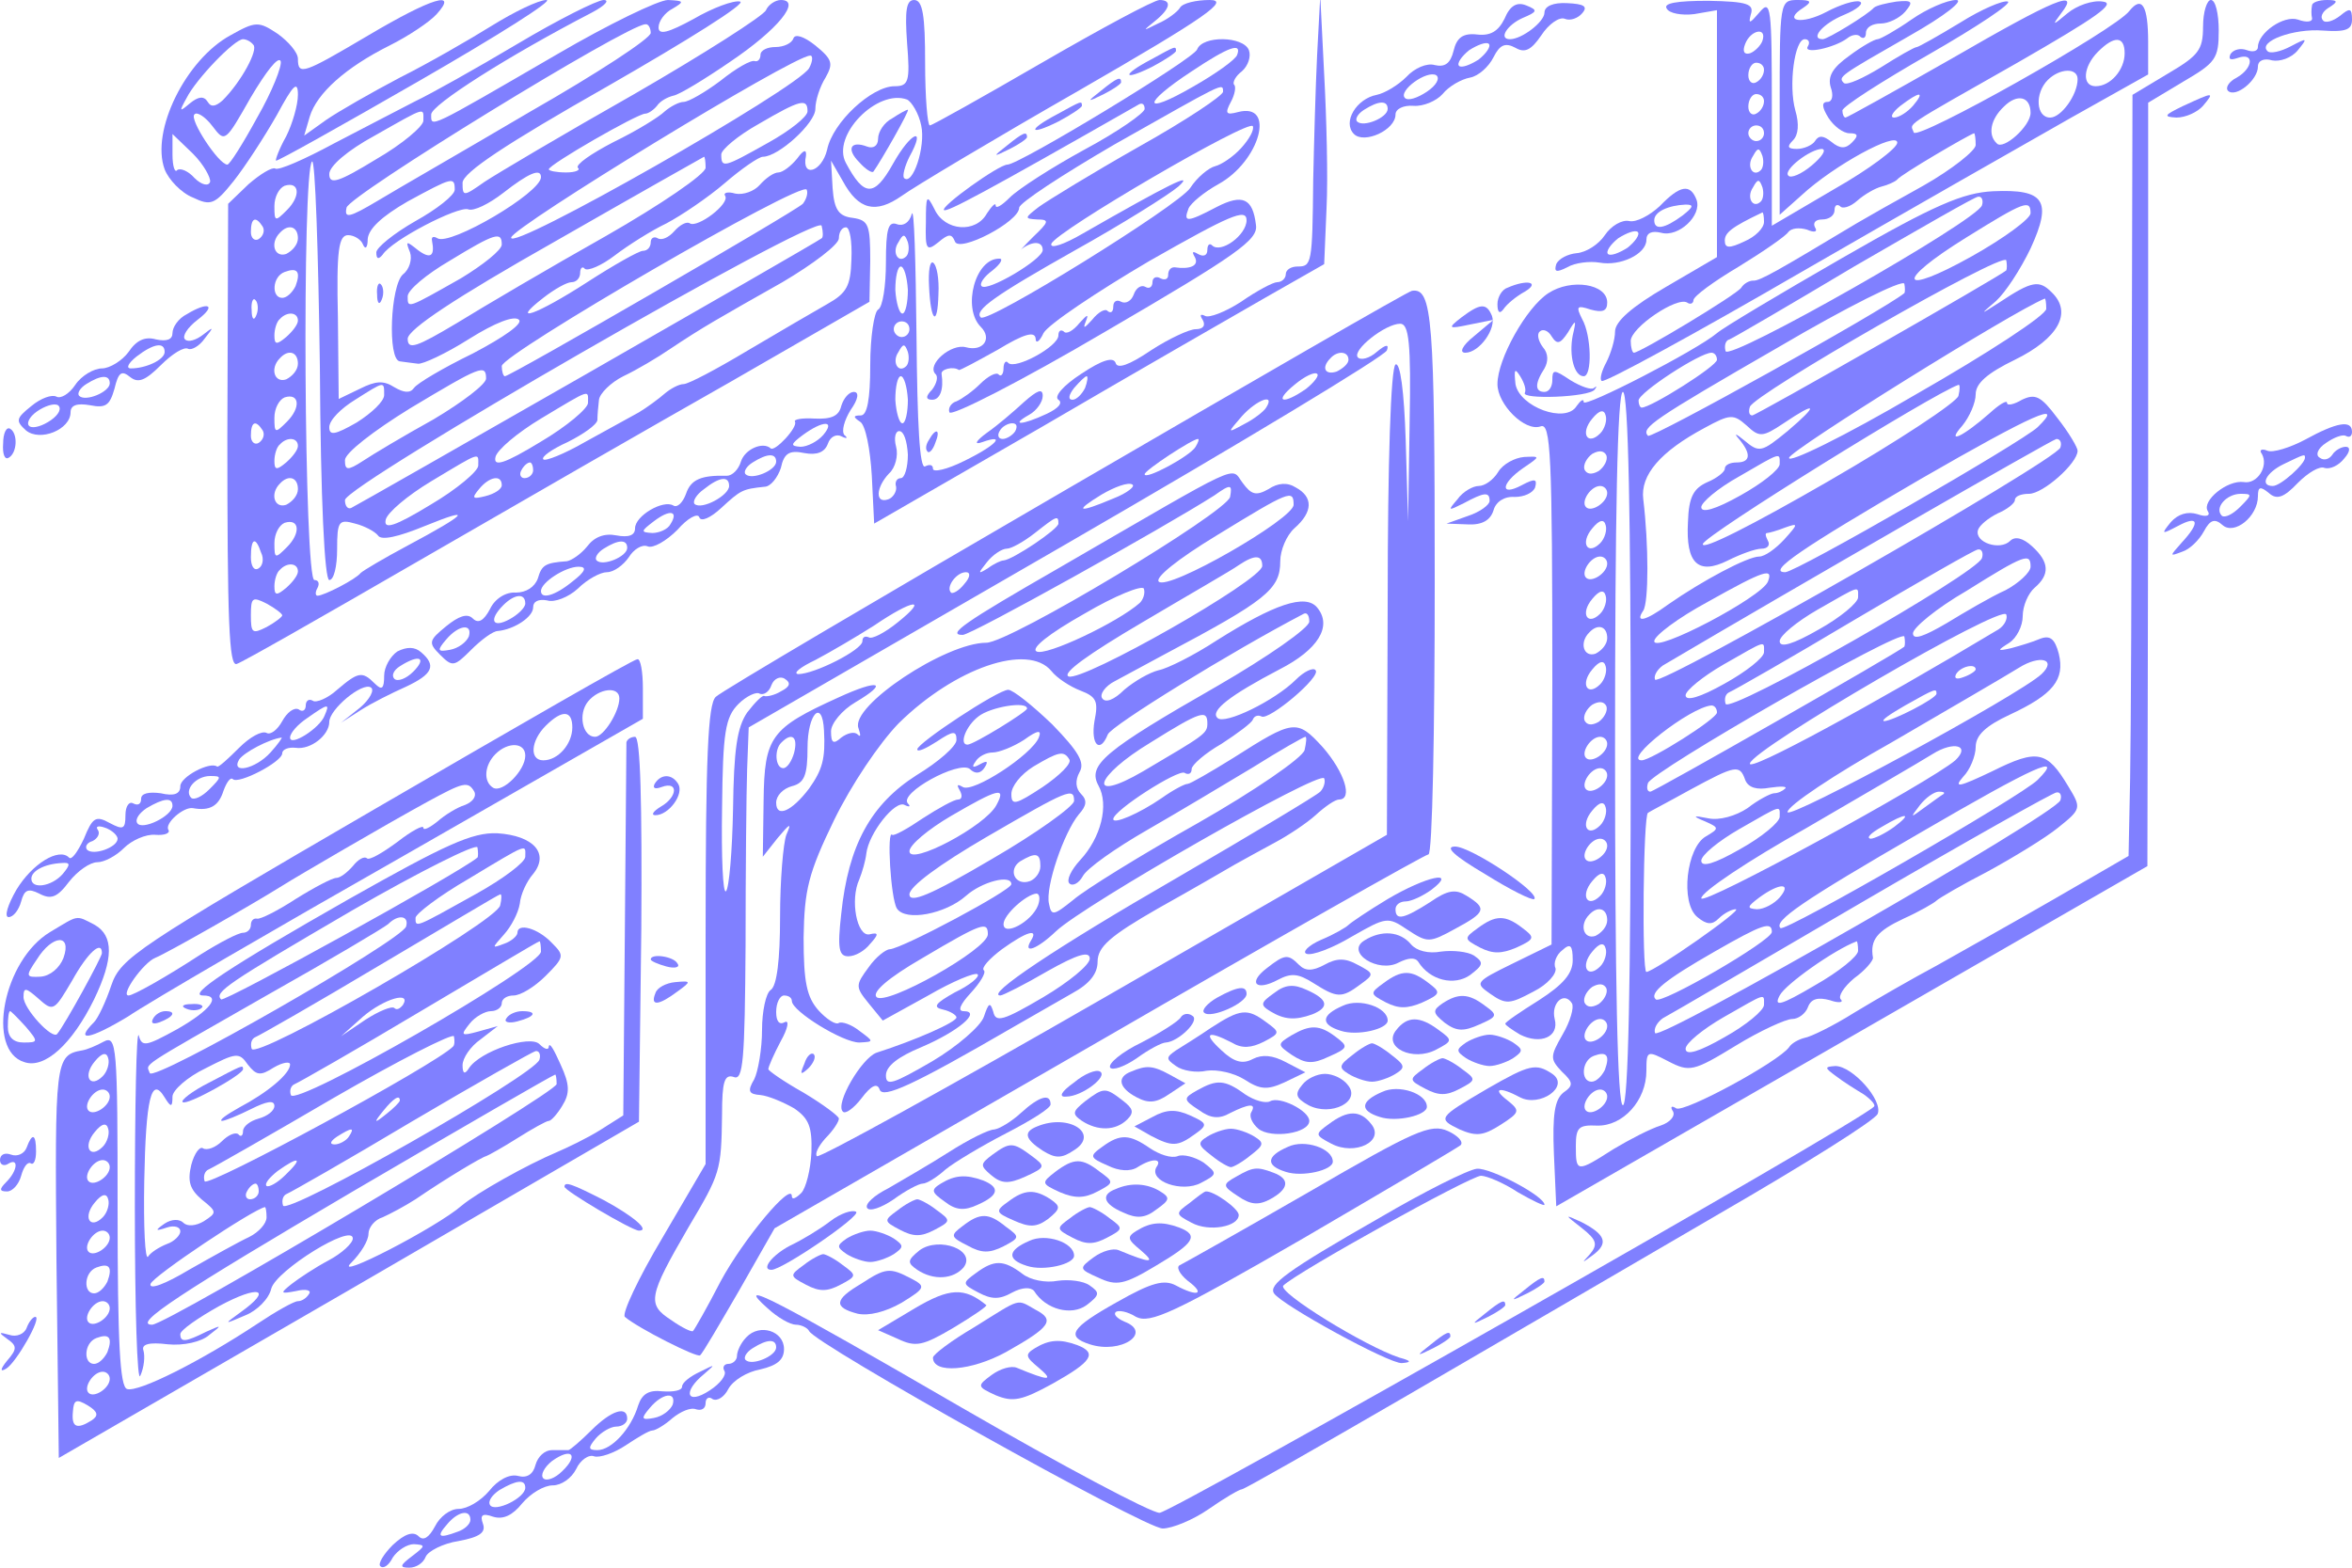<?xml version="1.0" standalone="no"?>
<!DOCTYPE svg PUBLIC "-//W3C//DTD SVG 20010904//EN"
 "http://www.w3.org/TR/2001/REC-SVG-20010904/DTD/svg10.dtd">
<svg version="1.0" xmlns="http://www.w3.org/2000/svg"
 width="300pt" height="200pt" viewBox="0 0 300 200"
 preserveAspectRatio="xMidYMid meet" style="background-color:#D9CCE8">
<g transform="translate(0,200) scale(0.1,-0.1)"
fill="#8080ff" stroke="none">
<path d="M470 1955 c-83 -49 -90 -52 -90 -30 0 8 -12 22 -26 32 -24 16 -28 16
-60 -2 -57 -31 -102 -122 -84 -171 5 -13 21 -30 36 -36 23 -11 28 -9 52 21 15
19 39 56 55 84 21 39 27 45 27 26 0 -13 -7 -37 -15 -53 -9 -16 -14 -30 -13
-31 2 -1 84 45 183 102 99 57 172 103 162 103 -10 0 -41 -15 -70 -33 -29 -18
-81 -48 -117 -66 -36 -19 -78 -43 -94 -54 l-28 -20 7 24 c9 30 46 63 102 91
24 12 51 30 60 40 28 31 -6 21 -87 -27z m-147 -12 c7 -6 -15 -47 -39 -71 -9
-8 -15 -9 -19 -2 -5 8 -12 7 -23 -2 -13 -11 -14 -11 -4 7 12 24 61 75 72 75 4
0 10 -3 13 -7z m5 -93 c-18 -33 -35 -60 -38 -60 -11 0 -49 58 -42 64 3 4 14
-3 23 -15 16 -21 16 -21 49 37 19 32 35 53 38 46 2 -6 -11 -39 -30 -72z m-60
-82 c-2 -6 -11 -4 -20 5 -8 9 -18 13 -22 10 -3 -4 -6 5 -6 20 l0 26 26 -25
c14 -14 23 -31 22 -36z"/>
<path d="M660 1944 c-52 -31 -111 -64 -130 -73 -19 -10 -66 -34 -104 -54 -37
-20 -71 -35 -75 -32 -4 2 -19 -7 -34 -20 l-26 -25 -1 -296 c0 -237 2 -295 12
-291 7 2 112 62 233 132 121 70 300 173 397 228 l177 102 1 52 c0 46 -2 52
-22 55 -18 2 -24 10 -26 38 l-2 35 15 -26 c20 -37 42 -42 75 -19 15 11 117 72
227 135 163 94 192 115 166 115 -17 0 -35 -4 -38 -10 -3 -5 -16 -15 -28 -20
-20 -10 -20 -10 -4 3 20 16 22 27 6 27 -7 0 -74 -36 -150 -80 -76 -44 -140
-80 -143 -80 -3 0 -6 36 -6 80 0 60 -3 80 -14 80 -10 0 -12 -13 -9 -55 4 -49
2 -55 -16 -55 -29 0 -79 -46 -86 -81 -7 -29 -33 -36 -27 -8 1 9 -3 8 -11 -3
-8 -10 -19 -18 -24 -18 -6 0 -16 -7 -24 -16 -7 -8 -21 -13 -31 -11 -10 3 -16
1 -13 -3 6 -10 -35 -41 -45 -35 -4 3 -13 -2 -20 -10 -7 -8 -16 -12 -21 -9 -5
3 -9 0 -9 -5 0 -6 -4 -11 -10 -11 -5 0 -37 -18 -71 -40 -65 -42 -100 -54 -56
-20 14 11 30 20 36 20 6 0 11 5 11 12 0 6 3 9 6 5 4 -3 21 4 38 17 17 13 47
32 66 41 19 10 53 33 74 51 22 19 44 34 49 34 20 0 67 43 67 61 0 11 6 29 13
40 10 18 9 23 -13 41 -15 12 -26 15 -28 9 -2 -6 -12 -11 -23 -11 -10 0 -19 -4
-19 -10 0 -5 -3 -9 -7 -8 -5 2 -24 -9 -44 -25 -20 -15 -41 -27 -47 -27 -6 0
-17 -6 -24 -12 -7 -7 -36 -25 -65 -39 -29 -15 -49 -29 -46 -33 4 -3 -3 -6 -15
-6 -12 0 -22 2 -22 4 0 6 113 71 123 71 4 0 11 5 15 10 4 6 13 11 21 13 7 1
40 21 72 43 61 41 92 79 65 79 -7 0 -16 -6 -19 -13 -3 -7 -78 -55 -168 -107
-90 -51 -176 -102 -191 -112 -27 -19 -28 -19 -28 -1 1 13 53 48 185 123 101
58 178 106 169 108 -8 2 -35 -8 -59 -22 -33 -18 -45 -21 -45 -11 0 8 8 19 18
24 15 9 15 10 -6 11 -12 0 -76 -31 -141 -69 -167 -97 -161 -94 -161 -77 0 12
97 74 205 130 17 9 23 16 15 16 -8 0 -58 -25 -110 -56z m170 14 c0 -7 -69 -52
-153 -100 -83 -49 -172 -100 -195 -114 -37 -22 -43 -23 -40 -9 2 15 357 233
381 234 4 1 7 -5 7 -11z m202 -45 c-15 -26 -384 -236 -380 -216 3 14 358 231
381 232 4 1 4 -7 -1 -16z m143 -73 c6 -27 -11 -78 -22 -67 -2 3 1 15 7 27 22
40 2 32 -21 -9 -24 -43 -37 -42 -60 1 -19 35 40 95 78 81 6 -3 15 -18 18 -33z
m-145 18 c0 -7 -23 -25 -50 -40 -57 -32 -60 -33 -60 -15 0 6 21 24 48 39 53
31 62 33 62 16z m-490 -12 c0 -7 -27 -30 -60 -49 -49 -30 -60 -33 -60 -19 0
10 23 30 58 49 67 38 62 36 62 19z m-120 -586 c6 0 10 18 10 39 0 36 2 39 23
33 12 -3 25 -10 29 -15 4 -7 26 -2 60 12 64 26 53 15 -22 -25 -30 -16 -57 -32
-60 -35 -6 -8 -47 -29 -55 -29 -3 0 -3 5 0 10 3 6 1 10 -4 10 -13 0 -16 522
-3 534 4 4 8 -114 10 -263 1 -169 6 -271 12 -271z m480 526 c0 -8 -57 -47
-127 -87 -71 -40 -156 -90 -190 -111 -52 -31 -63 -35 -63 -20 1 12 59 51 188
124 103 59 188 107 190 108 1 0 2 -6 2 -14z m-210 -12 c0 -20 -116 -88 -132
-78 -5 3 -8 2 -7 -3 4 -20 -2 -24 -18 -12 -15 12 -16 12 -10 -3 3 -9 -1 -22
-9 -28 -16 -14 -20 -109 -4 -111 6 -1 16 -2 23 -3 6 -1 36 13 66 32 32 20 57
30 63 24 5 -5 -19 -22 -59 -43 -37 -18 -71 -38 -75 -44 -5 -7 -13 -6 -25 1
-14 9 -24 8 -44 -2 l-27 -13 -1 104 c-2 86 1 105 13 105 8 0 17 -6 19 -12 3
-7 6 -4 6 7 1 13 18 29 51 48 57 31 60 32 60 15 0 -7 -23 -25 -50 -40 -28 -16
-50 -34 -50 -40 0 -9 3 -9 8 -3 12 19 96 62 109 58 7 -3 27 7 45 21 32 25 48
32 48 20z m-324 -42 c-15 -15 -16 -15 -16 5 0 12 6 23 13 26 19 6 21 -13 3
-31z m658 8 c-10 -10 -373 -220 -380 -220 -2 0 -4 6 -4 13 0 15 384 238 389
225 2 -5 -1 -13 -5 -18z m24 -44 c-7 -6 -593 -341 -600 -344 -4 -2 -8 2 -8 10
0 19 604 367 608 350 2 -8 2 -15 0 -16z m-713 15 c3 -5 1 -12 -5 -16 -5 -3
-10 1 -10 9 0 18 6 21 15 7z m45 -15 c0 -8 -7 -16 -15 -20 -15 -5 -21 14 -8
27 11 12 23 8 23 -7z m706 -27 c-1 -34 -6 -43 -31 -57 -16 -9 -62 -36 -101
-59 -40 -24 -76 -43 -82 -43 -6 0 -17 -6 -24 -12 -8 -7 -23 -18 -33 -24 -11
-6 -42 -23 -69 -38 -26 -15 -51 -25 -53 -22 -3 3 11 13 31 22 20 10 37 22 38
28 0 6 1 18 2 26 1 8 15 22 31 30 17 8 44 24 60 35 42 28 60 38 143 85 39 23
72 48 72 56 0 8 4 14 9 14 5 0 8 -18 7 -41z m-446 19 c0 -7 -24 -26 -52 -43
-69 -39 -68 -39 -68 -23 0 8 24 28 53 45 59 36 67 38 67 21z m-263 -53 c-4 -8
-11 -15 -17 -15 -14 0 -13 27 3 33 16 6 21 1 14 -18z m-50 -37 c-3 -8 -6 -5
-6 6 -1 11 2 17 5 13 3 -3 4 -12 1 -19z m53 -7 c0 -5 -7 -14 -15 -21 -12 -10
-15 -10 -15 2 0 8 3 18 7 21 9 10 23 9 23 -2z m0 -55 c0 -8 -7 -16 -15 -20
-15 -5 -21 14 -8 27 11 12 23 8 23 -7z m240 -19 c0 -7 -30 -30 -67 -52 -38
-21 -78 -45 -90 -53 -20 -13 -23 -12 -23 1 0 9 36 37 83 66 90 54 97 57 97 38z
m-130 -21 c0 -8 -16 -23 -35 -35 -28 -16 -35 -17 -35 -6 0 9 15 24 33 35 38
24 37 24 37 6z m-124 -34 c-15 -15 -16 -15 -16 5 0 12 6 23 13 26 19 6 21 -13
3 -31z m384 24 c0 -7 -27 -30 -61 -50 -46 -28 -60 -32 -57 -19 2 9 28 31 58
49 65 39 60 37 60 20z m-415 -35 c3 -5 1 -12 -5 -16 -5 -3 -10 1 -10 9 0 18 6
21 15 7z m45 -20 c0 -5 -7 -14 -15 -21 -12 -10 -15 -10 -15 2 0 8 3 18 7 21 9
10 23 9 23 -2z m230 -25 c0 -7 -27 -30 -61 -50 -46 -28 -60 -32 -57 -19 2 9
28 31 58 49 65 39 60 37 60 20z m70 -6 c0 -5 -5 -10 -11 -10 -5 0 -7 5 -4 10
3 6 8 10 11 10 2 0 4 -4 4 -10z m-300 -24 c0 -8 -7 -16 -15 -20 -15 -5 -21 14
-8 27 11 12 23 8 23 -7z m260 5 c0 -5 -9 -11 -21 -14 -16 -4 -18 -3 -8 9 13
16 29 19 29 5z m-274 -79 c-15 -15 -16 -15 -16 5 0 12 6 23 13 26 19 6 21 -13
3 -31z m-33 -7 c4 -8 2 -17 -3 -20 -6 -4 -10 3 -10 14 0 25 6 27 13 6z m47
-24 c0 -5 -7 -14 -15 -21 -12 -10 -15 -10 -15 2 0 8 3 18 7 21 9 10 23 9 23
-2z m-20 -56 c0 -2 -9 -9 -20 -15 -18 -9 -20 -8 -20 15 0 23 2 24 20 15 11 -6
20 -13 20 -15z"/>
<path d="M1138 1849 c-10 -5 -18 -17 -18 -26 0 -9 -6 -13 -14 -10 -21 8 -27
-3 -10 -20 8 -9 16 -14 18 -12 10 14 47 79 44 79 -2 0 -11 -5 -20 -11z"/>
<path d="M481 1624 c0 -11 3 -14 6 -6 3 7 2 16 -1 19 -3 4 -6 -2 -5 -13z"/>
<path d="M1680 1930 c-2 -41 -4 -113 -5 -160 -1 -107 -2 -110 -20 -110 -8 0
-15 -4 -15 -10 0 -5 -5 -10 -11 -10 -5 0 -26 -11 -46 -25 -20 -13 -41 -21 -46
-18 -6 3 -7 1 -3 -5 4 -7 1 -12 -9 -12 -8 0 -34 -12 -57 -27 -28 -19 -43 -24
-45 -16 -3 8 -17 4 -44 -14 -23 -15 -35 -29 -29 -33 6 -4 0 -11 -15 -18 -32
-15 -47 -15 -22 -1 9 5 17 16 17 24 0 10 -7 7 -24 -8 -13 -12 -34 -30 -47 -39
-15 -11 -17 -16 -6 -12 31 11 18 -4 -23 -24 -22 -11 -40 -15 -40 -10 0 5 -4 6
-10 3 -7 -4 -10 54 -11 167 -1 95 -3 165 -6 155 -3 -11 -11 -16 -19 -13 -11 4
-14 -6 -14 -49 0 -29 -4 -57 -10 -60 -5 -3 -10 -35 -10 -71 0 -44 -4 -64 -12
-64 -10 0 -10 -2 -1 -8 7 -4 13 -35 15 -69 l3 -61 215 124 c118 69 247 143
287 166 l72 41 3 71 c2 39 0 116 -3 171 l-5 100 -4 -75z m-524 -257 c-10 -10
-19 5 -10 18 6 11 8 11 12 0 2 -7 1 -15 -2 -18z m2 -43 c0 -16 -3 -30 -7 -30
-4 0 -8 14 -9 30 0 17 3 30 7 30 4 0 8 -13 9 -30z m2 -50 c0 -5 -4 -10 -10
-10 -5 0 -10 5 -10 10 0 6 5 10 10 10 6 0 10 -4 10 -10z m-4 -47 c-10 -10 -19
5 -10 18 6 11 8 11 12 0 2 -7 1 -15 -2 -18z m2 -43 c0 -16 -3 -30 -7 -30 -4 0
-8 14 -9 30 0 17 3 30 7 30 4 0 8 -13 9 -30z m226 15 c-4 -8 -11 -15 -16 -15
-6 0 -5 6 2 15 7 8 14 15 16 15 2 0 1 -7 -2 -15z m-89 -55 c-3 -5 -11 -10 -16
-10 -6 0 -7 5 -4 10 3 6 11 10 16 10 6 0 7 -4 4 -10z m-137 -30 c0 -16 -4 -30
-9 -30 -5 0 -8 -5 -6 -11 1 -6 -4 -14 -10 -16 -17 -6 -16 15 1 33 8 7 12 23 9
34 -3 11 -1 20 4 20 6 0 10 -13 11 -30z"/>
<path d="M1919 1976 c-8 -16 -18 -22 -35 -20 -18 2 -26 -4 -30 -21 -4 -16 -11
-21 -24 -18 -10 3 -26 -4 -36 -15 -11 -11 -28 -21 -38 -23 -26 -5 -44 -35 -29
-50 13 -13 53 5 53 25 0 7 10 12 23 11 12 -1 29 6 37 15 8 10 24 19 35 21 11
2 24 14 30 26 8 16 15 19 28 12 12 -7 20 -3 33 16 9 14 23 24 30 21 7 -3 17 1
22 7 8 9 2 12 -19 13 -18 1 -29 -4 -29 -12 0 -12 -29 -34 -44 -34 -15 0 -4 18
16 27 19 8 20 10 5 16 -12 5 -21 0 -28 -17z m-33 -52 c-11 -7 -22 -11 -25 -8
-3 3 3 12 13 20 11 7 22 11 25 8 3 -3 -3 -12 -13 -20z m-66 -41 c-12 -8 -24
-12 -28 -8 -9 9 28 36 40 29 5 -4 0 -13 -12 -21z m-50 -22 c0 -11 -31 -24 -39
-16 -3 3 1 10 9 15 19 12 30 12 30 1z"/>
<path d="M2126 1989 c3 -6 19 -9 35 -7 l29 5 0 -158 0 -157 -65 -38 c-43 -25
-65 -44 -65 -57 0 -10 -5 -27 -11 -39 -6 -11 -9 -22 -6 -24 3 -3 117 59 253
138 137 79 293 168 346 198 l98 55 0 41 c0 47 -8 60 -24 40 -18 -24 -271 -166
-275 -155 -4 13 -19 3 134 90 99 57 125 75 107 77 -13 2 -33 -5 -45 -15 -19
-16 -20 -16 -8 0 25 32 -7 19 -140 -58 -72 -41 -133 -75 -135 -75 -2 0 -4 4
-4 9 0 5 50 37 111 72 61 35 106 65 100 67 -6 2 -34 -10 -61 -27 -28 -17 -53
-31 -55 -31 -3 0 -24 -12 -46 -26 -23 -14 -43 -23 -47 -20 -8 8 -6 9 83 60 46
26 71 46 60 46 -11 0 -37 -11 -57 -25 -20 -14 -40 -25 -43 -25 -4 0 -20 -9
-36 -21 -21 -15 -28 -26 -24 -40 4 -11 2 -19 -4 -19 -8 0 -7 -7 1 -20 7 -11
19 -20 27 -20 11 0 12 -3 3 -12 -8 -8 -15 -8 -26 1 -10 8 -16 9 -21 1 -3 -5
-14 -10 -23 -10 -12 0 -13 3 -5 11 7 7 8 21 3 38 -9 32 -1 91 12 91 5 0 7 -4
4 -9 -7 -11 34 -2 50 10 6 5 14 6 17 2 4 -3 7 -1 7 5 0 7 8 12 19 12 10 0 24
7 31 15 11 13 9 15 -11 13 -13 -2 -26 -5 -29 -8 -8 -9 -59 -40 -65 -40 -17 0
0 20 27 31 17 7 26 15 20 17 -6 2 -25 -4 -42 -13 -32 -17 -57 -12 -30 5 12 8
10 10 -7 10 -23 0 -23 -2 -23 -137 l0 -137 28 25 c41 38 122 82 122 67 0 -7
-36 -34 -80 -59 l-80 -47 0 146 c0 134 -1 144 -16 126 -12 -14 -14 -15 -11 -3
5 14 -4 17 -54 18 -40 0 -58 -3 -53 -10z m122 -41 c-2 -6 -10 -14 -16 -16 -7
-2 -10 2 -6 12 7 18 28 22 22 4z m462 -16 c0 -21 -18 -42 -37 -42 -18 0 -16
25 3 44 21 21 34 20 34 -2z m-460 -21 c0 -6 -4 -13 -10 -16 -5 -3 -10 1 -10 9
0 9 5 16 10 16 6 0 10 -4 10 -9z m400 -12 c0 -20 -21 -49 -35 -49 -18 0 -20
31 -3 48 15 15 38 16 38 1z m-400 -28 c0 -6 -4 -13 -10 -16 -5 -3 -10 1 -10 9
0 9 5 16 10 16 6 0 10 -4 10 -9z m190 -6 c-7 -8 -18 -15 -24 -15 -6 0 -2 7 8
15 25 19 32 19 16 0z m150 -9 c0 -17 -35 -48 -43 -39 -12 11 -8 31 9 47 17 17
34 13 34 -8z m-340 -26 c0 -5 -4 -10 -10 -10 -5 0 -10 5 -10 10 0 6 5 10 10
10 6 0 10 -4 10 -10z m270 -15 c0 -7 -30 -31 -67 -52 -38 -21 -75 -42 -85 -48
-100 -60 -124 -74 -132 -73 -5 0 -12 -4 -15 -9 -6 -9 -129 -83 -137 -83 -2 0
-4 7 -4 15 0 17 59 57 72 49 4 -3 8 -1 8 3 0 5 26 24 58 43 31 19 60 39 63 44
4 5 14 6 24 3 9 -4 14 -3 10 3 -3 6 1 10 9 10 9 0 16 5 16 12 0 6 3 8 7 5 3
-4 13 -1 22 7 9 8 23 16 31 18 8 2 17 6 20 9 4 6 91 57 98 59 1 0 2 -7 2 -15z
m-274 -32 c-10 -10 -19 5 -10 18 6 11 8 11 12 0 2 -7 1 -15 -2 -18z m65 6
c-13 -11 -27 -17 -30 -13 -7 7 28 34 43 34 6 -1 0 -10 -13 -21z m-65 -46 c-10
-10 -19 5 -10 18 6 11 8 11 12 0 2 -7 1 -15 -2 -18z m4 -26 c0 -8 -11 -19 -25
-25 -19 -9 -25 -9 -25 1 0 10 8 17 48 36 1 0 2 -5 2 -12z"/>
<path d="M2810 1966 c0 -30 -6 -37 -45 -60 l-45 -27 -1 -387 c0 -213 -1 -431
-2 -485 l-2 -99 -95 -55 c-52 -30 -120 -68 -150 -85 -30 -16 -77 -43 -105 -60
-27 -17 -56 -31 -63 -32 -8 -2 -17 -7 -20 -12 -14 -19 -134 -84 -144 -78 -6 4
-8 2 -4 -4 3 -6 -4 -14 -16 -18 -13 -4 -40 -18 -60 -30 -47 -30 -48 -30 -48 4
0 24 4 27 27 26 33 -1 63 32 63 70 0 26 1 26 28 12 27 -14 32 -13 86 20 31 19
64 34 72 34 8 0 17 7 20 15 4 11 13 13 28 9 11 -4 18 -3 14 1 -4 4 4 16 17 27
14 10 24 22 24 26 -4 23 5 34 39 50 20 9 39 20 42 23 3 3 32 20 65 37 33 18
74 43 90 56 30 24 30 25 13 53 -27 45 -39 48 -97 19 -42 -20 -50 -22 -37 -7 9
9 16 27 16 38 0 15 13 27 43 41 56 26 71 45 63 78 -5 19 -11 24 -24 19 -9 -4
-26 -9 -37 -12 -18 -4 -18 -3 -2 7 9 6 17 21 17 34 0 13 7 29 15 36 20 17 19
33 -3 53 -12 11 -22 13 -28 7 -13 -13 -46 -2 -41 14 2 6 13 15 25 21 12 5 22
13 22 17 0 5 8 8 18 8 18 0 62 39 62 55 0 4 -11 23 -26 42 -21 28 -28 31 -45
23 -10 -6 -19 -8 -19 -4 0 4 -10 -2 -22 -13 -34 -30 -57 -41 -35 -16 9 11 17
29 17 40 0 14 15 27 50 44 55 27 74 60 47 86 -16 16 -25 15 -67 -13 -25 -16
-25 -16 -4 2 12 11 31 40 44 67 28 61 18 76 -48 73 -38 -2 -74 -17 -192 -85
-80 -46 -152 -89 -160 -96 -26 -22 -170 -96 -170 -88 0 5 -4 2 -9 -5 -14 -23
-73 -1 -78 28 -2 19 -1 21 6 10 5 -8 8 -17 6 -21 -6 -9 82 -6 89 4 3 4 3 5 -1
2 -3 -3 -17 2 -30 10 -21 14 -23 14 -23 0 0 -8 -4 -15 -10 -15 -12 0 -13 10 0
30 5 9 5 19 -2 27 -6 8 -8 17 -4 20 4 4 11 1 15 -6 7 -11 11 -10 21 5 10 17
11 17 6 -4 -5 -26 2 -52 14 -52 11 0 10 52 -2 73 -8 16 -7 18 11 12 15 -4 21
-2 21 9 0 24 -46 31 -75 12 -28 -18 -65 -84 -65 -116 0 -26 35 -61 55 -54 13
5 15 -33 15 -327 l-1 -334 -49 -24 c-49 -24 -49 -25 -29 -39 20 -14 25 -13 55
3 18 9 30 23 28 30 -3 6 1 17 9 23 10 9 13 6 13 -13 0 -17 -12 -31 -43 -51
-24 -15 -43 -28 -43 -30 0 -2 9 -8 19 -14 26 -13 50 -3 44 20 -5 20 12 36 22
20 3 -5 -2 -23 -12 -40 -16 -28 -16 -31 -1 -47 15 -14 15 -18 2 -27 -11 -9
-14 -28 -12 -78 l3 -67 377 217 377 217 1 487 0 487 45 27 c41 24 45 29 45 65
0 21 -4 39 -10 39 -5 0 -10 -15 -10 -34z m-282 -228 c-7 -20 -322 -199 -327
-186 -2 7 0 14 5 15 5 2 77 44 159 93 83 48 154 89 158 89 5 1 7 -5 5 -11z
m62 -10 c0 -7 -34 -32 -75 -55 -93 -52 -99 -33 -7 24 74 46 82 49 82 31z m-31
-73 c-9 -8 -319 -185 -324 -185 -4 0 -5 5 -3 11 5 16 322 198 327 187 1 -5 1
-11 0 -13z m-130 -29 c-27 -22 -322 -186 -327 -182 -9 10 5 20 168 114 85 50
157 86 159 80 1 -5 1 -11 0 -12z m181 -20 c0 -8 -75 -57 -166 -109 -92 -54
-164 -89 -162 -81 2 10 286 187 326 203 1 1 2 -5 2 -13z m-420 -65 c0 -8 -84
-61 -96 -61 -2 0 -4 4 -4 9 0 10 78 61 93 61 4 0 7 -4 7 -9z m308 -46 c-2 -8
-76 -57 -166 -109 -97 -56 -162 -89 -160 -80 2 11 294 192 326 203 2 1 2 -6 0
-14z m-418 -450 c0 -297 -3 -455 -10 -455 -7 0 -10 158 -10 455 0 297 3 455
10 455 7 0 10 -158 10 -455z m-39 402 c-16 -16 -26 0 -10 19 9 11 15 12 17 4
2 -6 -1 -17 -7 -23z m239 3 c-33 -27 -36 -28 -55 -12 -11 9 -14 10 -7 2 16
-19 15 -30 -3 -30 -8 0 -15 -3 -15 -8 0 -4 -10 -12 -22 -17 -18 -8 -24 -19
-25 -51 -3 -53 13 -68 51 -49 16 8 35 15 43 15 8 0 11 5 8 10 -3 6 -4 10 -1
10 2 0 13 3 23 7 17 6 17 5 -1 -15 -11 -12 -25 -22 -32 -22 -15 0 -73 -31
-116 -61 -30 -22 -43 -24 -32 -8 7 11 7 84 0 142 -4 31 22 61 78 91 33 18 37
18 54 3 16 -15 20 -15 47 3 43 29 45 24 5 -10z m319 5 c-20 -19 -308 -185
-322 -185 -24 0 22 31 173 119 144 83 185 101 149 66z m29 -26 c-6 -17 -513
-307 -517 -296 -2 5 3 13 10 18 171 101 496 288 502 289 5 0 7 -5 5 -11z
m-589 -30 c-9 -5 -15 -4 -18 2 -2 6 3 15 10 20 9 5 15 4 18 -2 2 -6 -3 -15
-10 -20z m231 9 c0 -7 -23 -25 -50 -40 -32 -18 -50 -23 -50 -15 0 6 21 24 48
39 55 32 52 31 52 16z m-220 -37 c0 -12 -20 -25 -27 -18 -7 7 6 27 18 27 5 0
9 -4 9 -9z m-9 -64 c-16 -16 -26 0 -10 19 9 11 15 12 17 4 2 -6 -1 -17 -7 -23z
m487 -19 c-7 -20 -322 -199 -327 -186 -2 7 0 13 5 15 5 2 77 43 159 92 83 49
154 90 158 90 5 1 7 -5 5 -11z m-478 -7 c0 -12 -20 -25 -27 -18 -7 7 6 27 18
27 5 0 9 -4 9 -9z m540 -4 c0 -7 -15 -21 -32 -30 -18 -8 -52 -28 -75 -42 -29
-17 -43 -22 -43 -13 0 7 30 32 68 54 75 47 82 49 82 31z m-335 -19 c-8 -20
-145 -92 -145 -76 0 7 31 30 68 50 73 41 84 44 77 26z m-214 -41 c-16 -16 -26
0 -10 19 9 11 15 12 17 4 2 -6 -1 -17 -7 -23z m329 21 c0 -7 -23 -26 -50 -41
-33 -19 -50 -24 -50 -15 0 7 22 25 48 40 56 32 52 31 52 16z m179 -41 c-160
-96 -320 -183 -317 -171 4 19 322 204 327 190 2 -5 -2 -14 -10 -19z m-499 -11
c0 -8 -7 -16 -15 -20 -15 -5 -21 14 -8 27 11 12 23 8 23 -7z m379 -11 c-9 -8
-319 -185 -324 -185 -4 0 -5 5 -3 11 5 15 322 197 327 187 1 -5 1 -11 0 -13z
m-179 -7 c0 -7 -23 -25 -50 -40 -32 -18 -50 -23 -50 -15 0 6 22 24 48 39 56
32 52 31 52 16z m354 -28 c-29 -27 -324 -187 -324 -176 0 8 60 48 133 89 72
42 146 85 162 95 27 17 49 11 29 -8z m-563 -13 c-16 -16 -26 0 -10 19 9 11 15
12 17 4 2 -6 -1 -17 -7 -23z m479 19 c0 -2 -7 -7 -16 -10 -8 -3 -12 -2 -9 4 6
10 25 14 25 6z m-50 -31 c0 -6 -56 -35 -67 -35 -4 1 8 9 27 20 39 22 40 22 40
15z m-431 -36 c-9 -5 -15 -4 -18 2 -2 6 3 15 10 20 9 5 15 4 18 -2 2 -6 -3
-15 -10 -20z m151 12 c0 -8 -84 -61 -96 -61 -25 0 62 68 89 70 4 0 7 -4 7 -9z
m-140 -40 c0 -12 -20 -25 -27 -18 -7 7 6 27 18 27 5 0 9 -4 9 -9z m444 -21
c-31 -27 -324 -187 -324 -176 0 8 60 48 133 89 72 42 146 85 162 95 27 17 49
11 29 -8z m105 -25 c-21 -21 -323 -195 -328 -189 -9 9 27 34 179 122 146 85
184 102 149 67z m-549 6 c0 -12 -20 -25 -27 -18 -7 7 6 27 18 27 5 0 9 -4 9
-9z m176 -6 c4 -10 15 -13 31 -10 14 2 23 2 20 -1 -3 -3 -9 -6 -14 -6 -4 0
-20 -8 -34 -19 -15 -10 -36 -16 -50 -13 -20 4 -21 3 -4 -4 18 -8 18 -9 1 -19
-25 -14 -33 -85 -11 -103 12 -10 19 -10 27 -2 7 7 17 12 22 12 10 0 -103 -79
-114 -80 -6 0 -4 200 2 203 1 1 26 14 53 29 59 32 64 33 71 13z m253 -18 c-2
-1 -13 -9 -24 -17 -19 -14 -19 -14 -6 3 7 9 18 17 24 17 6 0 8 -1 6 -3z m149
-8 c-6 -18 -512 -308 -517 -297 -2 6 3 14 10 19 8 4 122 71 254 148 132 77
244 140 248 140 5 1 7 -4 5 -10z m-587 -32 c-16 -16 -26 0 -10 19 9 11 15 12
17 4 2 -6 -1 -17 -7 -23z m229 11 c0 -7 -23 -26 -50 -41 -33 -19 -50 -24 -50
-15 0 7 22 25 48 40 56 32 52 31 52 16z m146 -13 c-11 -8 -25 -15 -30 -15 -6
1 0 7 14 15 32 19 40 18 16 0z m-366 -24 c0 -12 -20 -25 -27 -18 -7 7 6 27 18
27 5 0 9 -4 9 -9z m-9 -64 c-16 -16 -26 0 -10 19 9 11 15 12 17 4 2 -6 -1 -17
-7 -23z m229 -2 c-7 -8 -20 -15 -29 -15 -13 1 -13 3 3 15 26 19 42 19 26 0z
m-220 -29 c0 -8 -7 -16 -15 -20 -15 -5 -21 14 -8 27 11 12 23 8 23 -7z m210
-15 c0 -11 -141 -93 -148 -86 -9 8 12 25 75 61 61 35 73 39 73 25z m-219 -44
c-16 -16 -26 0 -10 19 9 11 15 12 17 4 2 -6 -1 -17 -7 -23z m329 20 c0 -7 -25
-27 -55 -44 -44 -26 -53 -28 -45 -13 7 14 69 58 98 69 1 1 2 -5 2 -12z m-331
-68 c-9 -5 -15 -4 -18 2 -2 6 3 15 10 20 9 5 15 4 18 -2 2 -6 -3 -15 -10 -20z
m211 -1 c0 -7 -23 -26 -50 -41 -33 -19 -50 -24 -50 -15 0 7 22 25 48 40 56 32
52 31 52 16z m-200 -27 c0 -12 -20 -25 -27 -18 -7 7 6 27 18 27 5 0 9 -4 9 -9z
m-3 -56 c-4 -8 -11 -15 -17 -15 -14 0 -13 27 3 33 16 6 21 1 14 -18z m3 -34
c0 -12 -20 -25 -27 -18 -7 7 6 27 18 27 5 0 9 -4 9 -9z"/>
<path d="M2949 1993 c-1 -5 -1 -12 0 -16 1 -5 -7 -6 -18 -2 -18 6 -51 -17 -51
-35 0 -5 -6 -7 -14 -4 -8 3 -17 1 -21 -5 -3 -7 0 -8 9 -5 22 8 20 -13 -1 -25
-10 -5 -15 -13 -11 -17 10 -9 38 14 38 31 0 8 8 11 18 8 10 -2 25 3 33 13 13
16 12 16 -9 5 -13 -7 -27 -10 -30 -6 -12 12 33 29 71 26 29 -2 37 1 37 14 0
15 -3 15 -15 5 -9 -7 -19 -10 -22 -6 -4 4 -1 11 7 16 13 8 12 10 -2 10 -10 0
-19 -3 -19 -7z"/>
<path d="M1527 1937 c-4 -12 -227 -147 -242 -147 -11 0 -85 -53 -81 -58 4 -3
51 22 249 135 4 2 7 0 7 -6 0 -5 -34 -29 -77 -52 -42 -23 -84 -50 -95 -61 -10
-10 -18 -15 -18 -10 0 4 -5 -1 -11 -10 -14 -26 -54 -23 -67 5 -10 20 -11 18
-11 -17 -1 -35 1 -37 16 -25 13 11 17 11 21 1 5 -15 82 25 82 43 0 6 55 42
122 81 140 79 138 79 138 67 0 -5 -48 -37 -107 -70 -60 -34 -117 -69 -128 -77
-18 -14 -19 -15 -2 -16 16 0 15 -3 -5 -22 -13 -13 -19 -20 -14 -15 14 10 26 9
26 -2 0 -12 -71 -54 -78 -46 -3 3 3 12 14 20 10 8 14 15 9 15 -31 1 -48 -63
-24 -87 15 -15 3 -32 -19 -26 -19 5 -50 -22 -39 -34 4 -3 2 -12 -4 -20 -9 -9
-8 -13 0 -13 10 0 15 13 12 33 -1 6 15 10 22 5 1 -1 23 11 50 26 33 20 47 24
48 14 0 -7 5 -4 10 7 6 11 67 52 135 92 102 58 124 68 124 52 0 -19 -33 -43
-44 -32 -3 3 -6 1 -6 -6 0 -7 -5 -9 -12 -5 -7 4 -8 3 -4 -4 6 -11 -6 -16 -26
-13 -5 0 -8 -4 -8 -10 0 -5 -4 -7 -10 -4 -5 3 -10 1 -10 -5 0 -6 -4 -9 -9 -6
-5 3 -12 -1 -15 -10 -3 -8 -10 -12 -16 -9 -5 3 -10 1 -10 -6 0 -7 -3 -9 -7 -6
-3 4 -12 -1 -20 -11 -10 -11 -12 -12 -8 -2 4 10 2 9 -8 -2 -8 -10 -17 -15 -20
-11 -4 3 -7 1 -7 -5 0 -14 -55 -44 -64 -35 -3 4 -6 0 -6 -7 0 -7 -3 -11 -6 -8
-3 4 -14 -2 -24 -12 -9 -9 -23 -19 -30 -22 -7 -2 -11 -9 -9 -14 2 -6 92 40
199 103 168 98 195 117 192 136 -4 34 -17 40 -50 23 -38 -20 -43 -20 -36 -2 3
7 20 21 38 31 53 29 74 105 25 92 -15 -4 -17 -2 -9 13 5 9 7 20 4 22 -2 3 2
11 10 17 8 7 12 19 9 27 -7 18 -59 19 -66 1z m51 -7 c-2 -6 -27 -24 -57 -41
-64 -37 -65 -22 -1 20 48 32 64 37 58 21z m5 -119 c-10 -11 -25 -21 -33 -23
-8 -2 -23 -14 -32 -28 -16 -23 -258 -173 -267 -165 -9 9 18 28 119 85 61 34
120 71 133 82 22 20 -12 3 -122 -60 -24 -14 -42 -20 -40 -13 6 16 253 160 257
150 2 -5 -5 -17 -15 -28z"/>
<path d="M1468 1924 c-38 -20 -36 -28 2 -9 17 9 30 18 30 20 0 7 -1 6 -32 -11z"/>
<path d="M1404 1884 c-18 -14 -18 -15 4 -4 12 6 22 13 22 15 0 8 -5 6 -26 -11z"/>
<path d="M2785 1865 c-25 -12 -26 -14 -9 -15 12 0 27 7 34 15 15 18 14 18 -25
0z"/>
<path d="M1348 1854 c-38 -20 -36 -28 2 -9 17 9 30 18 30 20 0 7 -1 6 -32 -11z"/>
<path d="M1284 1814 c-18 -14 -18 -15 4 -4 12 6 22 13 22 15 0 8 -5 6 -26 -11z"/>
<path d="M2117 1737 c-13 -12 -30 -21 -39 -19 -9 2 -23 -6 -31 -18 -8 -12 -24
-22 -36 -23 -11 -1 -23 -7 -26 -14 -3 -10 0 -11 14 -4 10 6 29 8 41 6 27 -5
60 11 60 29 0 9 7 12 19 9 22 -6 52 22 45 42 -8 21 -21 19 -47 -8z m29 -12
c-23 -17 -36 -19 -36 -6 0 11 18 19 40 20 11 0 10 -3 -4 -14z m-70 -41 c-11
-7 -22 -11 -25 -8 -3 3 3 12 13 20 11 7 22 11 25 8 3 -3 -3 -12 -13 -20z"/>
<path d="M1185 1635 c2 -46 11 -53 12 -10 1 19 -2 37 -7 40 -4 2 -6 -11 -5
-30z"/>
<path d="M1923 1633 c-7 -2 -13 -12 -13 -21 0 -11 3 -13 8 -6 4 6 16 16 27 22
20 12 3 16 -22 5z"/>
<path d="M1361 1376 c-239 -139 -441 -258 -448 -265 -10 -9 -13 -76 -13 -304
l0 -292 -55 -94 c-31 -52 -52 -97 -48 -101 16 -14 93 -53 96 -49 3 2 25 40 50
83 l45 79 413 238 c228 132 417 239 421 239 5 0 8 157 8 348 0 336 -3 375 -29
371 -4 0 -201 -114 -440 -253z m437 85 l-2 -126 -3 103 c-2 63 -7 100 -13 97
-6 -4 -10 -124 -10 -303 l-1 -297 -361 -208 c-198 -114 -363 -205 -366 -202
-3 3 2 13 11 23 10 10 17 21 17 25 0 3 -20 18 -45 33 -25 14 -45 28 -45 30 0
3 7 19 16 36 9 16 11 27 5 24 -7 -4 -11 1 -11 13 0 12 5 21 10 21 6 0 10 -3
10 -7 0 -13 65 -53 86 -53 19 1 19 1 0 15 -10 8 -22 12 -26 10 -4 -3 -16 5
-26 16 -15 17 -19 36 -19 93 1 61 6 82 39 150 22 45 57 97 82 123 72 71 165
103 195 67 7 -9 24 -20 37 -25 21 -8 23 -14 18 -39 -5 -30 7 -42 17 -17 4 11
158 106 250 154 4 2 7 -2 7 -10 0 -8 -53 -45 -117 -82 -145 -83 -166 -101
-152 -127 14 -25 3 -67 -23 -95 -12 -13 -18 -26 -14 -30 4 -4 12 0 17 9 5 10
42 36 82 59 40 23 100 59 135 80 35 22 65 39 67 39 2 0 1 -8 -1 -17 -3 -10
-64 -52 -136 -93 -73 -41 -144 -85 -159 -98 -25 -20 -28 -21 -31 -5 -5 21 19
91 38 114 10 11 11 18 3 26 -7 7 -8 17 -2 28 7 12 -1 26 -35 61 -25 24 -50 44
-56 44 -13 0 -116 -68 -116 -76 0 -4 11 1 25 10 21 14 25 14 25 2 0 -8 -23
-28 -51 -45 -58 -37 -87 -89 -96 -177 -5 -44 -3 -54 9 -54 9 0 21 7 28 16 11
12 11 15 -1 12 -16 -3 -25 44 -13 70 4 10 8 24 9 33 3 26 37 69 49 62 6 -3 8
-2 4 2 -12 13 65 55 79 44 7 -7 14 -6 19 2 5 8 3 9 -6 4 -9 -5 -11 -4 -6 3 4
7 14 12 22 12 8 0 26 7 40 16 18 13 23 13 19 3 -9 -22 -84 -71 -97 -63 -7 4
-8 3 -4 -4 4 -7 3 -12 -2 -12 -5 0 -25 -11 -45 -24 -19 -13 -37 -23 -39 -21
-7 7 -2 -81 6 -94 11 -17 62 -7 88 16 20 18 58 28 58 15 0 -8 -139 -82 -155
-83 -5 0 -18 -10 -27 -23 -17 -23 -17 -25 0 -46 l18 -22 58 32 c31 18 60 30
63 27 3 -3 -10 -14 -29 -23 -25 -14 -29 -19 -15 -22 9 -2 17 -7 17 -10 0 -6
-52 -29 -102 -45 -19 -7 -53 -65 -43 -75 3 -4 14 4 24 17 12 16 20 20 23 11 4
-12 42 5 171 80 24 14 58 33 75 43 22 12 32 25 32 40 0 19 16 33 77 68 43 24
86 49 98 56 11 6 34 19 51 28 17 9 41 25 52 35 12 11 25 20 30 20 18 0 7 35
-21 67 -33 36 -37 35 -114 -14 -29 -18 -55 -33 -58 -33 -4 0 -19 -8 -33 -18
-29 -20 -62 -34 -62 -27 0 11 83 64 91 59 5 -3 9 -1 9 5 0 5 17 20 38 32 20
13 39 27 40 31 2 5 7 6 11 4 9 -6 77 51 69 59 -3 4 -15 -2 -25 -12 -27 -27
-91 -58 -100 -49 -10 9 16 29 79 62 49 25 68 55 48 79 -15 18 -55 4 -128 -42
-29 -19 -63 -36 -74 -38 -12 -3 -31 -14 -44 -25 -13 -13 -24 -17 -28 -11 -4 5
4 16 16 22 13 7 41 22 63 34 130 69 148 83 148 119 0 14 8 33 18 42 24 21 24
40 2 52 -11 7 -23 6 -35 -2 -16 -9 -22 -7 -33 8 -16 21 5 30 -235 -109 -120
-69 -143 -85 -122 -85 11 0 255 136 321 178 21 15 23 14 20 -2 -5 -20 -281
-186 -311 -186 -52 0 -174 -81 -163 -109 3 -9 3 -12 -1 -8 -4 4 -13 2 -21 -4
-10 -9 -13 -7 -13 8 0 10 14 27 31 37 44 26 30 30 -22 6 -86 -39 -94 -50 -95
-131 l-1 -72 19 24 c16 19 18 20 11 4 -4 -11 -8 -58 -8 -105 0 -54 -4 -88 -12
-93 -6 -4 -11 -27 -11 -51 0 -24 -5 -53 -10 -63 -9 -15 -7 -19 8 -20 10 -1 29
-9 43 -17 19 -13 23 -24 22 -56 -1 -22 -7 -46 -13 -52 -7 -7 -12 -9 -12 -4 0
19 -62 -55 -91 -109 -17 -33 -33 -61 -35 -63 -1 -2 -14 4 -28 14 -31 20 -29
30 22 118 41 69 42 72 43 144 0 42 3 52 15 48 12 -5 14 22 15 167 0 95 1 196
2 226 l2 53 405 234 c223 129 407 240 409 247 3 8 -1 8 -13 -2 -9 -8 -20 -11
-24 -7 -8 9 35 43 54 43 11 0 14 -24 12 -126z m-78 80 c0 -5 -7 -11 -15 -15
-15 -5 -20 5 -8 17 9 10 23 9 23 -2z m-54 -37 c-30 -21 -42 -17 -15 5 13 11
26 17 29 14 3 -2 -4 -11 -14 -19z m-51 -24 c-3 -5 -16 -15 -28 -21 -22 -12
-22 -12 -3 10 19 21 43 30 31 11z m-90 -50 c-7 -12 -65 -43 -65 -35 0 5 61 45
68 45 2 0 0 -5 -3 -10z m-105 -66 c-45 -19 -51 -17 -15 5 17 10 34 16 39 13 5
-2 -6 -11 -24 -18z m230 -8 c0 -18 -160 -110 -172 -98 -5 5 23 28 74 59 93 57
98 59 98 39z m-300 -24 c0 -7 -58 -46 -70 -47 -3 0 -12 -4 -20 -10 -13 -8 -13
-7 -1 8 7 9 19 17 25 17 6 0 22 9 36 20 28 22 30 23 30 12z m260 -54 c0 -18
-229 -148 -247 -141 -9 4 26 29 94 69 59 35 115 67 123 73 21 14 30 13 30 -1z
m-380 -23 c-7 -9 -15 -13 -17 -11 -7 7 7 26 19 26 6 0 6 -6 -2 -15z m224 -24
c-28 -25 -121 -69 -132 -62 -7 4 15 22 61 48 39 23 74 37 76 32 2 -6 -1 -14
-5 -18z m-309 -25 c-16 -13 -33 -22 -37 -19 -5 2 -8 0 -8 -5 0 -11 -61 -42
-82 -42 -7 1 3 9 22 18 19 10 53 30 75 44 50 34 70 36 30 4z m-149 -88 c-8 -5
-18 -7 -21 -6 -2 2 -12 -8 -22 -21 -13 -19 -17 -48 -18 -123 -1 -54 -5 -101
-9 -105 -4 -4 -6 44 -5 106 1 97 4 116 21 133 10 10 23 16 27 13 5 -2 12 2 15
11 3 8 11 12 17 8 8 -5 7 -10 -5 -16z m314 -22 c0 -4 -68 -46 -76 -46 -11 0
-2 24 14 36 15 12 62 20 62 10z m-259 -28 c2 -36 -2 -50 -19 -74 -22 -29 -42
-38 -42 -18 0 9 9 18 20 21 16 4 20 14 20 49 0 44 19 63 21 22z m489 9 c0 -13
-4 -15 -82 -61 -72 -42 -63 -7 10 37 64 40 72 42 72 24z m-527 -37 c-3 -11 -9
-20 -14 -20 -10 0 -12 24 -2 33 13 13 21 7 16 -13z m351 -9 c3 -5 -12 -20 -34
-35 -35 -23 -40 -24 -40 -9 0 10 12 25 28 35 32 19 39 21 46 9z m320 -41 c-5
-5 -87 -54 -183 -110 -156 -90 -245 -150 -225 -150 3 0 31 14 60 31 39 22 54
26 54 16 0 -8 -27 -30 -59 -49 -51 -30 -61 -33 -64 -19 -4 13 -6 12 -12 -6 -4
-12 -34 -38 -66 -57 -50 -29 -59 -32 -59 -18 0 12 16 24 45 36 47 20 78 46 54
46 -8 0 -4 9 9 23 12 13 20 26 17 29 -4 3 7 15 23 27 32 23 47 27 37 11 -11
-18 8 -11 32 12 36 34 337 206 342 195 2 -5 -1 -13 -5 -17z m-413 -17 c-14
-27 -111 -78 -111 -59 0 8 24 28 53 45 60 35 71 38 58 14z m99 5 c-1 -7 -48
-41 -105 -74 -78 -46 -105 -57 -105 -45 0 10 38 38 98 73 105 61 112 64 112
46z m-43 -83 c0 -8 -6 -16 -13 -19 -19 -7 -29 14 -13 25 20 12 26 11 26 -6z
m-3 -50 c-8 -21 -44 -40 -44 -24 0 12 29 38 42 39 4 0 5 -7 2 -15z m-64 -37
c0 -19 -130 -92 -142 -80 -6 6 14 24 59 50 76 45 83 47 83 30z"/>
<path d="M1026 643 c-6 -14 -5 -15 5 -6 7 7 10 15 7 18 -3 3 -9 -2 -12 -12z"/>
<path d="M238 1599 c-10 -5 -18 -16 -18 -24 0 -8 -7 -11 -21 -8 -14 4 -25 -1
-35 -16 -8 -11 -24 -21 -34 -21 -10 0 -26 -9 -34 -21 -8 -12 -19 -18 -24 -15
-6 3 -20 -2 -32 -12 -20 -16 -20 -19 -7 -31 18 -15 57 1 57 23 0 9 8 12 25 9
20 -4 25 0 31 21 5 21 9 24 20 15 10 -8 19 -5 39 15 15 15 30 24 35 21 4 -2
14 3 21 13 12 15 12 16 -2 5 -9 -7 -19 -10 -23 -6 -4 4 3 15 16 25 25 19 14
24 -14 7z m-28 -48 c0 -10 -24 -21 -43 -21 -7 0 -3 7 7 15 22 17 36 19 36 6z
m-70 -40 c0 -11 -31 -24 -39 -16 -3 3 1 10 9 15 19 12 30 12 30 1z m-75 -47
c-10 -7 -22 -11 -27 -8 -5 3 -1 12 9 19 10 7 22 11 27 8 5 -4 1 -12 -9 -19z"/>
<path d="M1864 1595 c-18 -14 -17 -15 11 -9 l30 6 -25 -21 c-15 -12 -19 -21
-11 -21 18 0 40 31 34 47 -7 17 -15 16 -39 -2z"/>
<path d="M1073 1482 c-3 -13 -13 -17 -34 -16 -16 1 -27 -1 -25 -4 4 -7 -26
-39 -31 -34 -10 9 -33 -1 -38 -17 -3 -10 -11 -18 -18 -18 -33 1 -46 -5 -52
-23 -4 -11 -11 -18 -16 -15 -13 8 -49 -13 -49 -29 0 -9 -8 -12 -24 -9 -15 3
-28 -2 -37 -14 -8 -10 -20 -18 -26 -19 -28 -2 -32 -5 -37 -22 -4 -11 -15 -18
-28 -18 -13 1 -27 -8 -33 -21 -8 -15 -15 -19 -22 -12 -7 7 -18 3 -34 -10 -22
-18 -23 -21 -8 -36 16 -16 18 -16 40 6 13 13 28 24 34 24 21 2 45 18 45 30 0
8 7 11 18 9 9 -3 27 4 39 15 12 12 29 21 37 21 9 0 21 9 28 19 6 10 17 17 24
14 7 -3 24 7 38 21 13 15 26 22 28 16 2 -6 14 -1 28 12 25 23 27 24 55 27 8 0
17 12 21 24 4 19 11 23 30 19 16 -3 26 1 30 12 3 9 11 13 18 9 6 -3 8 -2 3 2
-4 5 0 19 8 32 10 14 11 23 4 23 -6 0 -13 -8 -16 -18z m-23 -37 c-7 -8 -20
-15 -29 -15 -13 1 -13 3 3 15 26 19 42 19 26 0z m-60 -34 c0 -11 -31 -24 -39
-16 -3 3 1 10 9 15 19 12 30 12 30 1z m-60 -31 c0 -12 -35 -31 -44 -23 -3 3 2
12 12 19 20 16 32 17 32 4z m-75 -49 c-3 -6 -14 -11 -23 -11 -15 1 -15 2 2 15
21 16 32 13 21 -4z m-55 -30 c0 -11 -31 -24 -39 -16 -3 3 1 10 9 15 19 12 30
12 30 1z m-70 -43 c-22 -18 -40 -23 -40 -12 0 11 31 31 48 31 11 0 9 -6 -8
-19z m-60 -28 c0 -5 -9 -14 -20 -20 -22 -12 -27 -1 -8 18 14 14 28 16 28 2z
m-72 -42 c-3 -7 -13 -15 -24 -17 -16 -3 -17 -1 -5 13 16 19 34 21 29 4z"/>
<path d="M4 1434 c-1 -13 2 -21 7 -18 11 6 12 31 2 37 -5 3 -9 -6 -9 -19z"/>
<path d="M2940 1439 c-19 -10 -41 -17 -48 -14 -7 3 -11 1 -7 -4 9 -16 -6 -39
-23 -36 -21 3 -54 -24 -46 -37 4 -6 -2 -8 -13 -4 -13 4 -25 0 -34 -10 -13 -16
-12 -16 9 -5 26 14 29 5 5 -21 -16 -18 -16 -18 0 -12 10 3 22 15 28 26 8 15
14 17 24 8 15 -13 45 11 45 37 0 12 3 13 14 4 10 -9 19 -6 37 13 13 13 28 22
34 19 7 -2 18 3 25 12 8 9 8 15 2 15 -6 0 -14 -5 -17 -10 -4 -6 -11 -8 -16 -4
-6 3 -3 12 8 19 10 7 21 11 25 9 5 -3 8 0 8 5 0 16 -20 12 -60 -10z m0 -23 c0
-8 -31 -36 -41 -36 -17 0 -9 17 14 28 27 13 27 13 27 8z m-83 -63 c-9 -9 -19
-14 -23 -11 -10 10 6 28 24 28 15 0 15 -1 -1 -17z"/>
<path d="M1185 1439 c-4 -6 -5 -12 -2 -15 2 -3 7 2 10 11 7 17 1 20 -8 4z"/>
<path d="M1911 1398 c-6 -10 -17 -18 -25 -18 -7 0 -20 -7 -27 -17 -13 -15 -12
-15 8 -5 26 14 33 15 33 3 0 -5 -12 -14 -27 -19 l-28 -10 27 -1 c18 -1 29 5
33 18 3 11 14 18 27 17 12 0 23 5 26 12 3 11 0 12 -17 3 -28 -15 -27 2 2 22
22 15 22 15 1 14 -12 -1 -27 -9 -33 -19z"/>
<path d="M507 1169 c-9 -6 -17 -20 -17 -31 0 -17 -3 -19 -12 -10 -16 16 -21
15 -48 -8 -12 -11 -27 -17 -31 -14 -5 3 -9 0 -9 -6 0 -6 -4 -9 -9 -5 -6 3 -15
-4 -21 -15 -6 -11 -15 -18 -20 -15 -6 3 -21 -5 -35 -19 -14 -14 -26 -25 -28
-24 -9 7 -47 -13 -47 -25 0 -10 -8 -13 -25 -9 -15 2 -25 0 -25 -7 0 -7 -4 -9
-10 -6 -5 3 -10 -3 -10 -15 0 -18 -3 -19 -20 -10 -18 10 -22 7 -33 -20 -8 -17
-16 -28 -19 -24 -13 13 -47 -8 -67 -41 -11 -19 -16 -35 -10 -35 6 0 13 9 16
20 4 15 9 17 23 10 15 -8 23 -5 38 15 11 14 27 25 36 25 9 0 24 8 34 18 10 10
28 18 40 17 12 -1 19 2 17 6 -6 8 19 30 31 28 22 -4 33 3 39 22 4 11 9 18 12
15 7 -7 63 22 63 33 0 5 8 8 17 7 19 -3 43 16 43 33 0 16 42 51 53 44 5 -3 -1
-15 -14 -26 l-24 -19 25 16 c14 9 40 22 58 30 34 16 39 27 19 44 -8 7 -18 7
-30 1z m20 -26 c-9 -9 -20 -13 -24 -9 -4 4 -1 11 7 16 25 16 35 11 17 -7z
m-113 -56 c-6 -16 -44 -40 -44 -28 0 6 10 17 22 25 27 19 29 19 22 3z m-69
-47 c-19 -21 -51 -28 -40 -9 6 9 38 26 54 28 2 1 -4 -8 -14 -19z m-78 -47 c-9
-9 -19 -14 -23 -11 -10 10 6 28 24 28 15 0 15 -1 -1 -17z m-47 -21 c0 -13 -39
-32 -45 -22 -3 5 3 13 12 19 22 13 33 14 33 3z m-70 -42 c0 -11 -31 -22 -39
-14 -3 4 0 9 7 11 6 3 10 9 7 14 -4 5 1 6 9 3 9 -3 16 -10 16 -14z m-70 -45
c-14 -16 -40 -20 -40 -6 0 10 17 19 39 20 11 1 11 -2 1 -14z"/>
<path d="M480 969 c-306 -178 -326 -191 -338 -226 -7 -21 -17 -42 -22 -47 -26
-26 -5 -22 43 7 28 19 188 112 355 207 l302 173 0 39 c0 21 -3 38 -7 37 -5 0
-154 -86 -333 -190z m310 140 c0 -17 -20 -49 -31 -49 -16 0 -22 29 -9 45 14
17 40 20 40 4z m-60 -37 c0 -21 -18 -42 -37 -42 -18 0 -16 25 3 44 21 21 34
20 34 -2z m-60 -36 c0 -19 -29 -48 -41 -41 -13 8 -11 29 3 43 16 16 38 15 38
-2z m-65 -46 c3 -6 -2 -13 -12 -17 -10 -3 -26 -13 -35 -21 -10 -8 -18 -12 -18
-8 0 4 -15 -4 -33 -18 -19 -14 -36 -24 -39 -21 -3 3 -11 -1 -18 -10 -7 -8 -16
-15 -21 -15 -5 0 -28 -12 -52 -27 -23 -15 -45 -26 -49 -25 -5 1 -8 -3 -8 -8 0
-6 -5 -10 -10 -10 -6 0 -29 -12 -53 -27 -46 -30 -87 -53 -93 -53 -11 0 19 42
34 48 15 6 122 67 162 92 19 12 132 78 185 107 46 25 52 27 60 13z"/>
<path d="M799 1053 c0 -5 -1 -113 -2 -242 l-2 -234 -30 -19 c-16 -10 -41 -22
-55 -28 -38 -16 -102 -52 -121 -68 -32 -28 -166 -97 -141 -73 12 12 22 28 22
37 0 8 8 18 18 21 9 4 28 14 42 23 41 28 85 54 90 55 3 1 21 11 40 23 19 12
37 22 40 22 3 0 11 9 17 19 10 16 10 27 -2 53 -8 18 -14 29 -15 23 0 -5 -5 -4
-12 3 -12 12 -76 -9 -90 -31 -5 -8 -8 -7 -8 4 0 9 10 24 23 33 l22 17 -25 -7
c-22 -6 -23 -5 -11 10 7 9 20 16 27 16 8 0 14 5 14 10 0 6 7 10 15 10 9 0 27
11 41 25 24 24 24 26 8 42 -18 19 -44 26 -44 13 0 -4 -8 -11 -17 -14 -16 -6
-16 -6 0 12 9 10 18 27 20 39 1 12 9 29 17 38 21 26 1 49 -46 52 -32 1 -65
-14 -189 -84 -153 -87 -207 -123 -186 -123 24 0 9 -19 -33 -43 -40 -22 -45
-23 -49 -8 -3 9 -5 -90 -5 -219 0 -129 3 -226 7 -215 5 11 6 25 4 32 -3 8 7
11 31 8 20 -2 43 3 53 12 17 13 16 13 -4 4 -26 -13 -33 -14 -33 -3 0 5 23 21
50 36 50 27 69 22 27 -8 -22 -16 -22 -16 6 -4 15 6 30 21 33 34 6 23 104 84
104 64 0 -6 -14 -19 -31 -28 -17 -9 -38 -23 -47 -30 -15 -12 -15 -13 6 -9 12
3 20 1 16 -4 -3 -5 -9 -9 -14 -9 -5 0 -28 -13 -52 -29 -71 -47 -152 -88 -166
-83 -9 3 -12 58 -12 228 0 211 -1 224 -18 215 -9 -5 -21 -10 -27 -11 -35 -6
-35 -13 -33 -268 l3 -252 370 214 370 215 3 245 c1 162 -1 246 -8 246 -5 0
-10 -3 -11 -7z m-190 -147 c-22 -19 -323 -185 -327 -181 -9 9 7 20 168 114 85
49 157 85 159 80 1 -6 1 -12 0 -13z m61 1 c0 -7 -28 -28 -62 -47 -79 -44 -78
-44 -78 -31 0 5 30 28 68 50 78 47 72 44 72 28z m-32 -62 c-4 -21 -312 -198
-317 -183 -2 7 0 13 5 15 5 2 77 43 159 92 83 49 151 90 153 90 2 1 2 -6 0
-14z m-120 -27 c-6 -18 -322 -199 -327 -187 -4 13 -19 3 149 99 80 45 149 86
155 91 13 13 27 11 23 -3z m172 -32 c0 -19 -314 -199 -319 -183 -2 6 0 12 5
14 5 2 77 43 159 92 83 49 151 90 153 90 1 1 2 -5 2 -13z m-176 -68 c-4 -5 -8
-7 -11 -4 -3 3 -20 -4 -37 -15 l-31 -21 28 25 c27 23 62 33 51 15z m64 -53
c-22 -23 -314 -181 -317 -172 -2 6 0 13 5 15 5 2 77 43 159 91 83 48 152 83
154 79 1 -5 1 -11 -1 -13z m-447 -38 c-16 -16 -26 0 -10 19 9 11 15 12 17 4 2
-6 -1 -17 -7 -23z m218 11 c12 7 21 8 21 4 0 -12 -29 -36 -65 -55 -16 -9 -26
-16 -22 -17 4 0 21 7 37 15 20 10 30 12 30 4 0 -6 -9 -13 -20 -16 -11 -3 -20
-10 -20 -16 0 -6 -3 -8 -6 -4 -4 3 -13 -1 -21 -9 -8 -8 -19 -12 -24 -9 -4 3
-11 -6 -15 -21 -5 -21 -2 -31 13 -44 20 -16 20 -17 3 -28 -10 -6 -21 -7 -26
-2 -5 5 -15 5 -24 -1 -13 -9 -12 -10 3 -5 9 3 17 1 17 -5 0 -5 -8 -13 -17 -16
-10 -4 -21 -11 -24 -16 -4 -6 -6 38 -5 96 2 106 9 135 26 107 8 -13 10 -13 10
1 0 8 19 25 42 36 39 20 43 21 54 5 11 -14 16 -15 33 -4z m339 10 c-7 -20
-322 -199 -327 -186 -2 7 0 13 5 15 5 2 77 43 159 92 83 49 154 89 158 90 5 1
7 -5 5 -11z m22 -31 c0 -11 -497 -307 -516 -307 -26 0 37 41 256 170 140 82
256 149 258 149 1 1 2 -5 2 -12z m-570 -16 c0 -12 -20 -25 -27 -18 -7 7 6 27
18 27 5 0 9 -4 9 -9z m370 -5 c0 -2 -8 -10 -17 -17 -16 -13 -17 -12 -4 4 13
16 21 21 21 13z m-379 -59 c-16 -16 -26 0 -10 19 9 11 15 12 17 4 2 -6 -1 -17
-7 -23z m314 13 c-3 -5 -12 -10 -18 -10 -7 0 -6 4 3 10 19 12 23 12 15 0z
m-305 -39 c0 -12 -20 -25 -27 -18 -7 7 6 27 18 27 5 0 9 -4 9 -9z m224 -10
c-10 -10 -21 -16 -24 -14 -3 3 4 11 14 19 28 20 33 17 10 -5z m-34 -21 c0 -5
-5 -10 -11 -10 -5 0 -7 5 -4 10 3 6 8 10 11 10 2 0 4 -4 4 -10z m-199 -33
c-16 -16 -26 0 -10 19 9 11 15 12 17 4 2 -6 -1 -17 -7 -23z m209 0 c0 -8 -10
-19 -22 -25 -13 -6 -47 -25 -77 -42 -30 -18 -51 -26 -49 -18 3 10 132 96 146
98 1 0 2 -6 2 -13z m-200 -26 c0 -12 -20 -25 -27 -18 -7 7 6 27 18 27 5 0 9
-4 9 -9z m-3 -56 c-4 -8 -11 -15 -17 -15 -14 0 -13 27 3 33 16 6 21 1 14 -18z
m3 -34 c0 -12 -20 -25 -27 -18 -7 7 6 27 18 27 5 0 9 -4 9 -9z m-3 -56 c-4 -8
-11 -15 -17 -15 -14 0 -13 27 3 33 16 6 21 1 14 -18z m3 -34 c0 -12 -20 -25
-27 -18 -7 7 6 27 18 27 5 0 9 -4 9 -9z m-23 -53 c-19 -12 -26 -9 -24 11 1 15
4 17 19 8 13 -8 14 -13 5 -19z"/>
<path d="M267 619 c-22 -11 -37 -23 -34 -25 5 -5 77 35 77 42 0 6 -1 5 -43
-17z"/>
<path d="M835 1000 c-3 -6 1 -7 9 -4 22 8 20 -13 -1 -25 -10 -6 -13 -11 -7
-11 17 0 37 27 29 40 -8 13 -22 13 -30 0z"/>
<path d="M1894 885 c32 -20 60 -34 63 -32 8 8 -81 67 -101 67 -14 0 -1 -12 38
-35z"/>
<path d="M1770 853 c-25 -15 -47 -30 -50 -33 -3 -3 -18 -12 -35 -19 -16 -7
-25 -16 -18 -18 7 -2 32 7 57 22 44 25 46 26 71 9 26 -17 28 -17 61 1 39 21
41 26 15 42 -14 9 -24 8 -47 -8 -33 -21 -44 -24 -44 -9 0 6 6 10 13 10 7 0 22
7 33 15 34 26 -7 17 -56 -12z"/>
<path d="M64 811 c-60 -36 -82 -151 -33 -166 26 -9 61 23 89 80 25 52 25 81 1
95 -25 13 -20 13 -57 -9z m17 -33 c-5 -13 -17 -23 -29 -24 -19 -1 -20 0 -5 22
20 32 45 33 34 2z m49 6 c0 -5 -47 -91 -57 -103 -6 -8 -43 32 -43 47 0 13 3
12 19 -2 19 -17 20 -16 43 23 20 36 38 52 38 35z m-97 -94 c16 -19 16 -20 -3
-20 -13 0 -20 7 -20 20 0 11 1 20 3 20 1 0 10 -9 20 -20z"/>
<path d="M1885 816 c-18 -13 -18 -14 3 -25 16 -8 27 -8 46 0 24 11 24 13 8 25
-22 17 -34 17 -57 0z"/>
<path d="M1740 800 c-24 -15 18 -42 44 -28 12 6 21 7 25 1 15 -24 46 -31 66
-17 17 13 18 16 5 25 -8 5 -27 7 -42 5 -16 -3 -31 1 -38 9 -14 17 -38 19 -60
5z"/>
<path d="M830 776 c0 -2 9 -6 20 -9 11 -3 18 -1 14 4 -5 9 -34 13 -34 5z"/>
<path d="M1616 765 c-25 -19 -14 -30 14 -15 17 9 26 8 45 -4 30 -19 36 -20 60
-2 18 13 18 14 -3 25 -16 9 -27 9 -43 0 -15 -8 -24 -8 -32 0 -14 14 -18 14
-41 -4z"/>
<path d="M1765 746 c-18 -13 -18 -14 3 -25 16 -8 27 -8 46 0 24 11 24 13 8 25
-22 17 -34 17 -57 0z"/>
<path d="M836 733 c-7 -17 4 -16 28 2 18 13 18 14 -3 12 -11 -1 -23 -7 -25
-14z"/>
<path d="M1625 733 c-17 -12 -18 -15 -5 -23 18 -11 32 -12 54 -4 22 9 20 19
-7 31 -17 8 -28 7 -42 -4z"/>
<path d="M1552 727 c-12 -7 -20 -16 -16 -19 8 -8 54 12 54 24 0 11 -11 10 -38
-5z"/>
<path d="M1713 717 c-28 -12 -29 -24 -3 -32 21 -7 60 2 60 13 0 17 -36 29 -57
19z"/>
<path d="M1840 720 c-13 -9 -13 -12 3 -25 15 -11 24 -11 44 -2 23 10 24 12 7
24 -21 16 -34 16 -54 3z"/>
<path d="M238 713 c7 -3 16 -2 19 1 4 3 -2 6 -13 5 -11 0 -14 -3 -6 -6z"/>
<path d="M195 700 c-3 -6 1 -7 9 -4 18 7 21 14 7 14 -6 0 -13 -4 -16 -10z"/>
<path d="M646 701 c-4 -5 3 -7 14 -4 23 6 26 13 6 13 -8 0 -17 -4 -20 -9z"/>
<path d="M1506 702 c-3 -5 -25 -19 -50 -32 -25 -12 -43 -27 -40 -32 3 -4 18 1
34 12 15 11 32 20 37 20 16 1 44 28 34 34 -5 4 -12 3 -15 -2z"/>
<path d="M1545 689 c-16 -11 -37 -24 -45 -29 -13 -9 -13 -11 0 -20 8 -6 26 -9
39 -6 14 2 35 -3 48 -11 20 -13 29 -14 51 -4 l27 13 -25 13 c-17 9 -30 10 -42
4 -13 -7 -24 -4 -40 11 -24 22 -18 26 13 10 13 -8 25 -7 41 1 21 11 21 12 3
25 -24 18 -33 17 -70 -7z"/>
<path d="M1781 686 c-18 -22 21 -41 51 -25 21 11 21 12 3 25 -24 18 -40 18
-54 0z"/>
<path d="M1647 679 c-18 -11 -18 -12 1 -25 17 -11 26 -12 47 -2 25 11 25 13 9
25 -21 16 -33 16 -57 2z"/>
<path d="M1870 670 c-13 -9 -13 -11 0 -20 8 -5 22 -10 30 -10 8 0 22 5 30 10
13 9 13 11 0 20 -8 5 -22 10 -30 10 -8 0 -22 -5 -30 -10z"/>
<path d="M1725 654 c-17 -13 -18 -16 -5 -24 8 -5 22 -10 30 -10 8 0 22 5 30
10 13 8 12 11 -5 24 -11 9 -22 15 -25 15 -3 0 -14 -6 -25 -15z"/>
<path d="M1815 636 c-18 -13 -18 -14 3 -25 17 -9 27 -9 44 0 21 11 21 12 3 25
-10 8 -22 14 -25 14 -3 0 -15 -6 -25 -14z"/>
<path d="M1370 619 c-17 -12 -20 -19 -10 -18 20 0 54 26 43 32 -5 3 -20 -3
-33 -14z"/>
<path d="M1443 633 c-19 -7 -16 -21 7 -33 15 -8 25 -7 41 4 l21 14 -20 11
c-22 12 -30 12 -49 4z"/>
<path d="M1897 611 c-63 -37 -64 -38 -35 -52 21 -9 30 -8 52 6 25 16 25 18 9
31 -21 16 -10 18 16 4 25 -13 64 14 41 30 -21 14 -29 12 -83 -19z"/>
<path d="M2342 627 c9 -7 25 -17 35 -23 10 -7 16 -14 13 -16 -22 -22 -896
-518 -911 -518 -11 0 -124 60 -252 134 -238 138 -293 167 -248 127 13 -12 29
-21 36 -21 7 0 15 -4 17 -8 6 -16 428 -252 451 -252 12 0 39 11 59 25 20 14
39 25 42 25 3 0 96 53 208 118 112 65 292 170 400 233 109 63 200 120 203 128
7 17 -32 61 -54 61 -14 -1 -14 -2 1 -13z"/>
<path d="M1661 616 c-10 -12 -8 -17 8 -26 29 -15 68 5 50 26 -6 8 -19 14 -29
14 -10 0 -23 -6 -29 -14z"/>
<path d="M1527 609 c-18 -10 -18 -12 2 -25 15 -11 26 -12 40 -4 24 12 34 13
27 1 -3 -5 1 -14 9 -21 16 -13 65 -6 65 10 0 13 -38 32 -50 25 -6 -3 -20 1
-32 9 -26 19 -36 19 -61 5z"/>
<path d="M1763 607 c-28 -12 -29 -24 -3 -32 21 -7 60 2 60 13 0 17 -36 29 -57
19z"/>
<path d="M1384 595 c-16 -13 -17 -16 -4 -25 20 -13 43 -13 58 2 9 9 7 14 -6
24 -22 17 -24 17 -48 -1z"/>
<path d="M1302 580 c-12 -11 -27 -20 -34 -21 -7 0 -33 -13 -58 -29 -25 -16
-60 -36 -77 -46 -18 -9 -30 -20 -27 -25 3 -5 18 0 34 11 15 11 32 20 37 20 5
0 18 8 29 18 11 9 46 30 77 46 31 16 57 32 57 37 0 15 -15 10 -38 -11z"/>
<path d="M1470 575 l-23 -12 21 -12 c27 -14 34 -14 56 2 17 12 16 14 -6 24
-18 8 -30 8 -48 -2z"/>
<path d="M1695 566 c-18 -13 -18 -14 3 -25 30 -16 69 3 51 25 -14 18 -30 18
-54 0z"/>
<path d="M1323 563 c-18 -7 -16 -16 7 -31 16 -10 24 -10 39 0 35 21 -5 48 -46
31z"/>
<path d="M1669 479 c-85 -49 -158 -90 -164 -93 -5 -2 -1 -11 10 -20 23 -17 13
-21 -15 -6 -15 8 -31 4 -75 -21 -59 -33 -66 -44 -35 -54 40 -13 81 15 44 29
-9 4 -14 9 -11 12 3 3 15 1 26 -6 18 -9 47 4 213 100 106 62 196 115 201 119
4 4 -3 12 -16 18 -22 10 -42 1 -178 -78z"/>
<path d="M1540 550 c-13 -8 -12 -11 5 -24 11 -9 22 -15 25 -15 3 0 14 6 25 15
17 13 18 16 5 24 -8 5 -22 10 -30 10 -8 0 -22 -5 -30 -10z"/>
<path d="M34 536 c-3 -8 -12 -12 -20 -9 -8 3 -14 0 -14 -7 0 -6 5 -8 10 -5 14
9 13 -8 -2 -23 -9 -9 -9 -12 1 -12 7 0 15 9 18 20 3 11 8 18 12 16 4 -3 7 4 7
15 0 23 -5 24 -12 5z"/>
<path d="M1406 537 c-17 -12 -16 -14 7 -24 14 -7 29 -8 38 -2 19 12 32 11 24
0 -10 -18 33 -33 57 -20 21 11 21 12 3 26 -11 7 -26 11 -33 8 -8 -3 -23 2 -35
10 -26 18 -38 19 -61 2z"/>
<path d="M1643 537 c-28 -12 -29 -24 -3 -32 21 -7 60 2 60 13 0 17 -36 29 -57
19z"/>
<path d="M1266 527 c-16 -12 -16 -14 -2 -26 13 -11 22 -12 44 -2 26 12 26 13
7 27 -23 17 -27 17 -49 1z"/>
<path d="M1346 505 c-18 -14 -18 -15 6 -26 19 -8 31 -8 48 1 21 11 21 12 3 25
-23 18 -33 18 -57 0z"/>
<path d="M1577 499 c-18 -10 -18 -12 2 -25 16 -11 26 -12 41 -4 24 13 26 26 4
34 -21 8 -26 7 -47 -5z"/>
<path d="M1759 446 c-119 -68 -141 -85 -134 -96 10 -15 147 -90 163 -89 13 1
12 3 -3 7 -43 14 -157 84 -148 92 17 17 239 140 252 140 7 0 29 -9 47 -21 19
-11 34 -18 34 -16 0 11 -68 47 -86 46 -11 -1 -67 -29 -125 -63z"/>
<path d="M1200 490 c-13 -8 -12 -11 5 -23 14 -11 25 -12 42 -4 27 12 29 22 7
31 -22 8 -36 7 -54 -4z"/>
<path d="M720 486 c0 -5 86 -56 95 -56 15 0 -8 19 -45 39 -41 21 -50 24 -50
17z"/>
<path d="M1423 483 c-19 -7 -16 -19 10 -30 17 -8 28 -7 42 4 17 12 18 15 5 23
-16 10 -37 12 -57 3z"/>
<path d="M1286 467 c-17 -12 -16 -14 7 -24 20 -9 29 -9 44 2 16 13 16 16 3 25
-20 13 -33 13 -54 -3z"/>
<path d="M1517 465 c-18 -13 -18 -14 3 -25 22 -12 60 -5 60 10 0 8 -32 31 -42
30 -2 0 -11 -7 -21 -15z"/>
<path d="M1145 456 c-18 -13 -18 -14 3 -25 17 -9 27 -9 44 0 21 11 21 12 3 25
-10 8 -22 14 -25 14 -3 0 -15 -6 -25 -14z"/>
<path d="M1059 442 c-13 -10 -36 -24 -51 -31 -23 -12 -38 -31 -24 -31 14 0
115 69 108 74 -5 3 -20 -2 -33 -12z"/>
<path d="M1365 446 c-18 -13 -18 -14 3 -25 17 -9 27 -9 44 0 21 11 21 12 3 25
-10 8 -22 14 -25 14 -3 0 -15 -6 -25 -14z"/>
<path d="M1228 436 c-16 -12 -16 -14 6 -25 18 -10 28 -10 46 -1 21 11 21 12 3
25 -22 18 -33 18 -55 1z"/>
<path d="M2018 433 c19 -15 20 -21 10 -33 -11 -12 -11 -12 4 -1 20 15 16 26
-15 42 -22 10 -22 10 1 -8z"/>
<path d="M1450 430 c-13 -8 -12 -11 5 -25 20 -17 13 -17 -28 0 -7 3 -21 -1
-32 -9 -19 -14 -19 -15 6 -26 23 -11 33 -9 73 15 49 29 56 39 30 49 -22 8 -36
7 -54 -4z"/>
<path d="M1080 420 c-13 -9 -13 -11 0 -20 8 -5 22 -10 30 -10 8 0 22 5 30 10
13 9 13 11 0 20 -8 5 -22 10 -30 10 -8 0 -22 -5 -30 -10z"/>
<path d="M1313 417 c-28 -12 -29 -24 -3 -32 21 -7 60 2 60 13 0 17 -36 29 -57
19z"/>
<path d="M1173 405 c-16 -13 -16 -16 -3 -25 21 -14 46 -12 59 3 17 22 -31 40
-56 22z"/>
<path d="M1025 386 c-18 -13 -18 -14 3 -25 17 -9 27 -9 44 0 21 11 21 12 3 25
-10 8 -22 14 -25 14 -3 0 -15 -6 -25 -14z"/>
<path d="M1245 376 c-18 -13 -18 -14 3 -25 17 -9 27 -9 43 0 13 7 24 7 28 2
15 -24 48 -32 67 -18 17 13 17 16 4 25 -8 6 -27 8 -41 6 -15 -3 -35 1 -45 9
-24 18 -36 18 -59 1z"/>
<path d="M1098 362 c-34 -20 -35 -30 -4 -38 14 -3 35 2 56 14 31 19 31 21 12
31 -27 14 -32 14 -64 -7z"/>
<path d="M1944 354 c-18 -14 -18 -15 4 -4 12 6 22 13 22 15 0 8 -5 6 -26 -11z"/>
<path d="M1167 331 l-47 -28 25 -11 c23 -11 32 -9 71 14 25 15 44 28 42 29
-28 23 -47 22 -91 -4z"/>
<path d="M1243 307 c-29 -17 -53 -35 -53 -39 0 -21 49 -17 93 7 57 32 63 41
38 54 -25 14 -17 16 -78 -22z"/>
<path d="M1894 324 c-18 -14 -18 -15 4 -4 12 6 22 13 22 15 0 8 -5 6 -26 -11z"/>
<path d="M34 306 c-3 -8 -13 -12 -22 -9 -14 4 -14 3 -3 -5 13 -9 13 -13 0 -28
-9 -11 -9 -15 -1 -10 13 8 46 66 37 66 -3 0 -8 -6 -11 -14z"/>
<path d="M952 294 c-7 -7 -12 -18 -12 -24 0 -5 -5 -10 -11 -10 -5 0 -8 -4 -5
-9 3 -5 -5 -16 -19 -25 -29 -19 -35 -2 -7 21 15 13 15 13 -5 3 -13 -6 -23 -14
-23 -19 0 -5 -11 -7 -25 -6 -17 2 -26 -3 -31 -18 -9 -30 -34 -57 -52 -57 -12
0 -12 3 -2 15 7 8 19 15 26 15 8 0 14 5 14 10 0 17 -20 11 -46 -15 -13 -13
-27 -25 -29 -25 -3 0 -12 0 -21 0 -9 0 -18 -8 -21 -19 -3 -12 -11 -17 -22 -14
-11 3 -26 -5 -37 -19 -11 -13 -28 -23 -39 -23 -11 0 -24 -10 -30 -22 -8 -15
-15 -19 -21 -13 -7 7 -18 3 -33 -11 -12 -12 -19 -24 -16 -27 4 -4 11 1 16 11
6 9 18 17 27 17 15 -1 15 -2 -2 -15 -16 -12 -17 -15 -4 -15 9 0 18 6 21 14 3
7 22 17 42 20 27 5 35 11 31 22 -4 11 -1 14 13 9 13 -4 25 2 37 17 11 13 28
23 39 23 11 0 24 9 30 21 5 11 16 19 23 16 7 -2 25 4 40 14 15 10 30 19 34 19
4 0 16 7 26 16 10 8 23 14 30 11 7 -2 12 1 12 8 0 6 4 9 9 5 6 -3 15 3 20 13
6 11 24 22 41 25 21 5 30 12 30 26 0 23 -31 33 -48 15z m38 -13 c0 -11 -31
-24 -39 -16 -3 3 1 10 9 15 19 12 30 12 30 1z m-132 -73 c-3 -7 -13 -15 -24
-17 -16 -3 -17 -1 -5 13 16 19 34 21 29 4z m-141 -85 c-9 -9 -20 -13 -24 -9
-4 4 1 14 11 22 25 18 35 8 13 -13z m-47 -21 c0 -13 -39 -32 -45 -22 -3 5 3
13 12 19 22 13 33 14 33 3z m-70 -41 c0 -5 -7 -12 -16 -15 -24 -9 -28 -7 -14
9 14 17 30 20 30 6z"/>
<path d="M1824 284 c-18 -14 -18 -15 4 -4 12 6 22 13 22 15 0 8 -5 6 -26 -11z"/>
<path d="M1320 280 c-13 -8 -12 -11 5 -25 20 -17 13 -17 -28 0 -7 3 -21 -1
-32 -9 -19 -14 -19 -15 5 -26 22 -9 33 -7 73 15 50 28 57 39 31 49 -22 8 -36
7 -54 -4z"/>
</g>
</svg>
